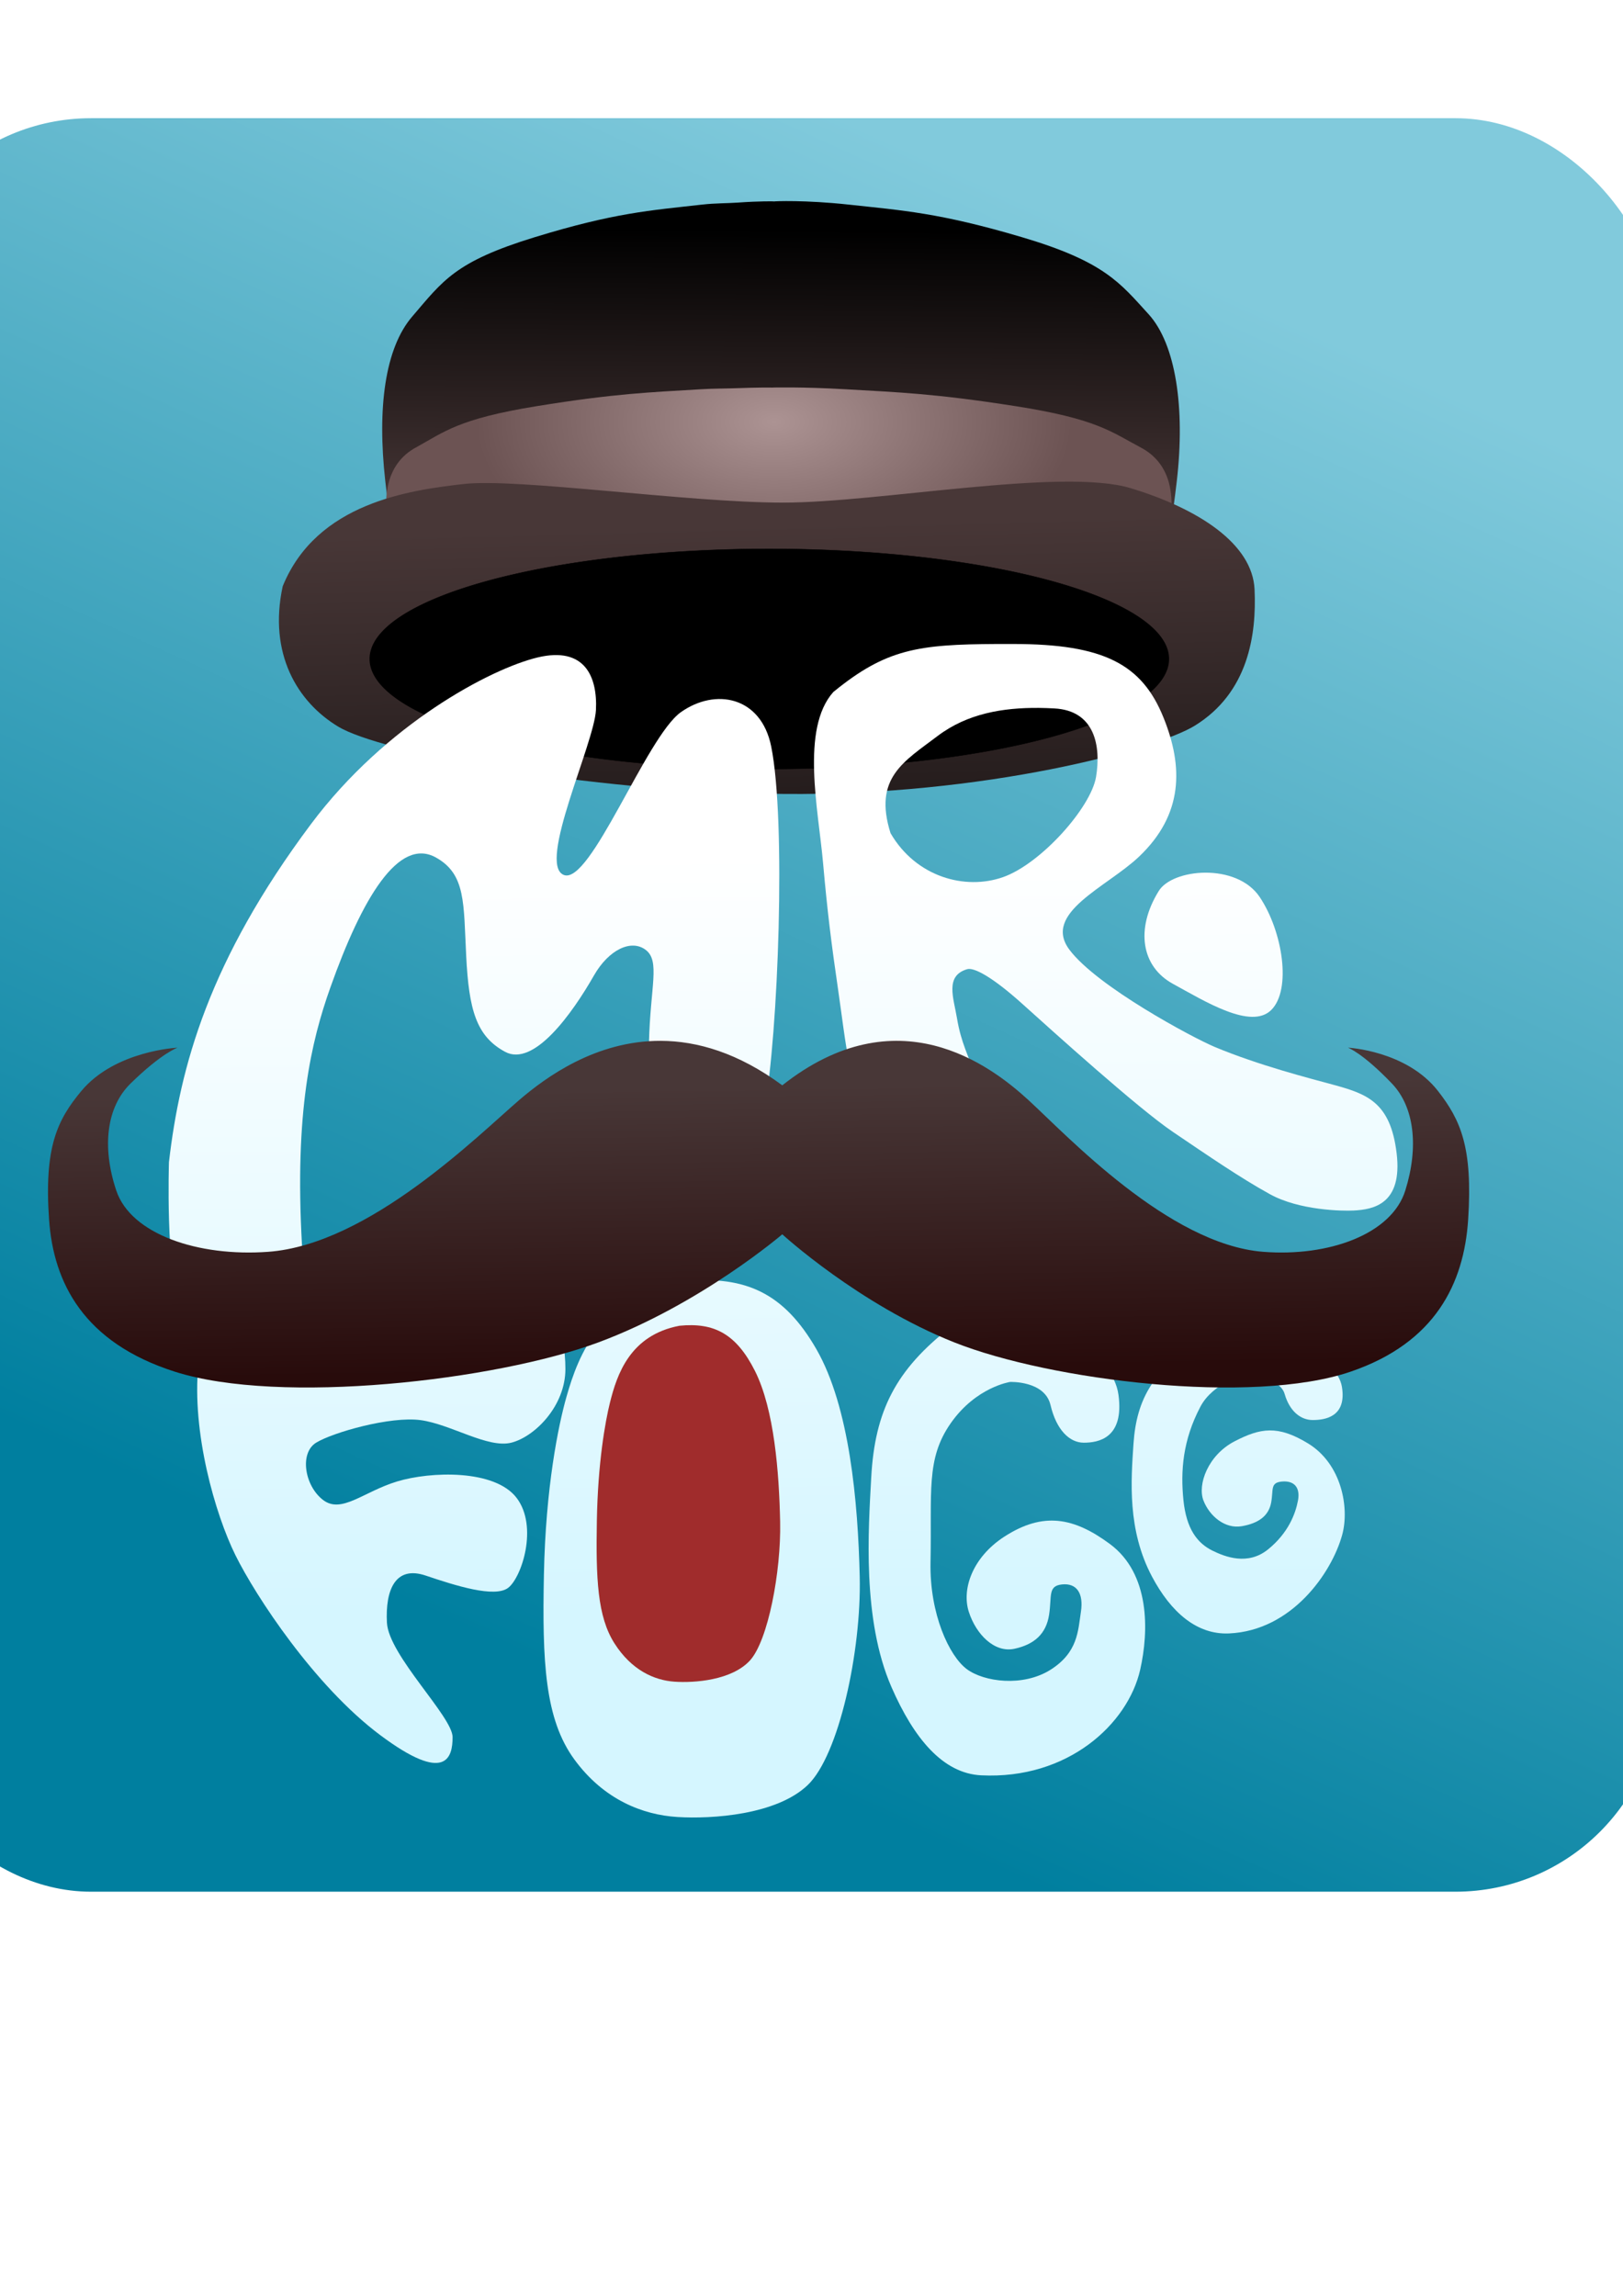 <?xml version="1.0" encoding="UTF-8" standalone="no"?>
<!-- Created with Inkscape (http://www.inkscape.org/) -->

<svg
   xmlns:dc="http://purl.org/dc/elements/1.1/"
   xmlns:cc="http://creativecommons.org/ns#"
   xmlns:rdf="http://www.w3.org/1999/02/22-rdf-syntax-ns#"
   xmlns:svg="http://www.w3.org/2000/svg"
   xmlns="http://www.w3.org/2000/svg"
   xmlns:xlink="http://www.w3.org/1999/xlink"
   xmlns:sodipodi="http://sodipodi.sourceforge.net/DTD/sodipodi-0.dtd"
   xmlns:inkscape="http://www.inkscape.org/namespaces/inkscape"
   width="210mm"
   height="297mm"
   id="svg2"
   version="1.1"
   inkscape:version="0.48.2 r9819"
   sodipodi:docname="mrfogg-logo.svg">
  <defs
     id="defs4">
    <linearGradient
       id="linearGradient4063"
       inkscape:collect="always">
      <stop
         id="stop4065"
         offset="0"
         style="stop-color:#ffffff;stop-opacity:1;" />
      <stop
         id="stop4067"
         offset="1"
         style="stop-color:#d5f6ff;stop-opacity:1" />
    </linearGradient>
    <linearGradient
       id="linearGradient4057"
       inkscape:collect="always">
      <stop
         id="stop4059"
         offset="0"
         style="stop-color:#ffffff;stop-opacity:1;" />
      <stop
         id="stop4061"
         offset="1"
         style="stop-color:#d5f6ff;stop-opacity:1" />
    </linearGradient>
    <linearGradient
       id="linearGradient4051"
       inkscape:collect="always">
      <stop
         id="stop4053"
         offset="0"
         style="stop-color:#ffffff;stop-opacity:1;" />
      <stop
         id="stop4055"
         offset="1"
         style="stop-color:#d5f6ff;stop-opacity:1" />
    </linearGradient>
    <linearGradient
       id="linearGradient4045"
       inkscape:collect="always">
      <stop
         id="stop4047"
         offset="0"
         style="stop-color:#ffffff;stop-opacity:1;" />
      <stop
         id="stop4049"
         offset="1"
         style="stop-color:#d5f6ff;stop-opacity:1" />
    </linearGradient>
    <linearGradient
       id="linearGradient4039"
       inkscape:collect="always">
      <stop
         id="stop4041"
         offset="0"
         style="stop-color:#ffffff;stop-opacity:1;" />
      <stop
         id="stop4043"
         offset="1"
         style="stop-color:#d5f6ff;stop-opacity:1" />
    </linearGradient>
    <linearGradient
       id="linearGradient4033"
       inkscape:collect="always">
      <stop
         id="stop4035"
         offset="0"
         style="stop-color:#ffffff;stop-opacity:1;" />
      <stop
         id="stop4037"
         offset="1"
         style="stop-color:#d5f6ff;stop-opacity:1" />
    </linearGradient>
    <linearGradient
       inkscape:collect="always"
       id="linearGradient4013">
      <stop
         style="stop-color:#ffffff;stop-opacity:1;"
         offset="0"
         id="stop4015" />
      <stop
         style="stop-color:#d5f6ff;stop-opacity:1"
         offset="1"
         id="stop4017" />
    </linearGradient>
    <linearGradient
       inkscape:collect="always"
       id="linearGradient4094">
      <stop
         style="stop-color:#81cadc;stop-opacity:1"
         offset="0"
         id="stop4096" />
      <stop
         style="stop-color:#007f9f;stop-opacity:1"
         offset="1"
         id="stop4098" />
    </linearGradient>
    <linearGradient
       inkscape:collect="always"
       id="linearGradient4036">
      <stop
         style="stop-color:#ac9393;stop-opacity:1"
         offset="0"
         id="stop4038" />
      <stop
         style="stop-color:#6c5353;stop-opacity:1"
         offset="1"
         id="stop4040" />
    </linearGradient>
    <linearGradient
       inkscape:collect="always"
       id="linearGradient3994">
      <stop
         style="stop-color:#000000;stop-opacity:1;"
         offset="0"
         id="stop3996" />
      <stop
         style="stop-color:#483737;stop-opacity:1"
         offset="1"
         id="stop3998" />
    </linearGradient>
    <linearGradient
       inkscape:collect="always"
       id="linearGradient3981">
      <stop
         style="stop-color:#483737;stop-opacity:1"
         offset="0"
         id="stop3983" />
      <stop
         style="stop-color:#241c1c;stop-opacity:1"
         offset="1"
         id="stop3985" />
    </linearGradient>
    <linearGradient
       inkscape:collect="always"
       id="linearGradient3094">
      <stop
         style="stop-color:#483737;stop-opacity:1"
         offset="0"
         id="stop3096" />
      <stop
         style="stop-color:#280b0b;stop-opacity:1"
         offset="1"
         id="stop3098" />
    </linearGradient>
    <linearGradient
       inkscape:collect="always"
       xlink:href="#linearGradient3094"
       id="linearGradient3100"
       x1="405.071"
       y1="523.042"
       x2="407.091"
       y2="661.433"
       gradientUnits="userSpaceOnUse" />
    <linearGradient
       inkscape:collect="always"
       xlink:href="#linearGradient3981"
       id="linearGradient3987"
       x1="405.071"
       y1="255.857"
       x2="408.607"
       y2="391.722"
       gradientUnits="userSpaceOnUse" />
    <linearGradient
       inkscape:collect="always"
       xlink:href="#linearGradient3994"
       id="linearGradient4000"
       x1="392.444"
       y1="112.415"
       x2="391.434"
       y2="252.321"
       gradientUnits="userSpaceOnUse" />
    <linearGradient
       inkscape:collect="always"
       xlink:href="#linearGradient3994-8"
       id="linearGradient4000-6"
       x1="392.444"
       y1="112.415"
       x2="391.434"
       y2="252.321"
       gradientUnits="userSpaceOnUse" />
    <linearGradient
       inkscape:collect="always"
       id="linearGradient3994-8">
      <stop
         style="stop-color:#000000;stop-opacity:1;"
         offset="0"
         id="stop3996-1" />
      <stop
         style="stop-color:#483737;stop-opacity:1"
         offset="1"
         id="stop3998-7" />
    </linearGradient>
    <radialGradient
       inkscape:collect="always"
       xlink:href="#linearGradient4036"
       id="radialGradient4042"
       cx="378.571"
       cy="111.858"
       fx="378.571"
       fy="111.858"
       r="192.056"
       gradientTransform="matrix(-4.0682621e-6,0.426,-0.759,9.8821991e-7,463.434,45.075)"
       gradientUnits="userSpaceOnUse" />
    <linearGradient
       inkscape:collect="always"
       xlink:href="#linearGradient4094"
       id="linearGradient4100"
       x1="584.286"
       y1="135.219"
       x2="274.286"
       y2="818.076"
       gradientUnits="userSpaceOnUse" />
    <linearGradient
       inkscape:collect="always"
       xlink:href="#linearGradient4013"
       id="linearGradient4019"
       x1="337.997"
       y1="410.309"
       x2="339.411"
       y2="780.833"
       gradientUnits="userSpaceOnUse" />
    <linearGradient
       inkscape:collect="always"
       xlink:href="#linearGradient4063"
       id="linearGradient4021"
       x1="337.997"
       y1="410.309"
       x2="339.411"
       y2="780.833"
       gradientUnits="userSpaceOnUse" />
    <linearGradient
       inkscape:collect="always"
       xlink:href="#linearGradient4057"
       id="linearGradient4023"
       x1="337.997"
       y1="410.309"
       x2="339.411"
       y2="780.833"
       gradientUnits="userSpaceOnUse" />
    <linearGradient
       inkscape:collect="always"
       xlink:href="#linearGradient4051"
       id="linearGradient4025"
       x1="337.997"
       y1="410.309"
       x2="339.411"
       y2="780.833"
       gradientUnits="userSpaceOnUse" />
    <linearGradient
       inkscape:collect="always"
       xlink:href="#linearGradient4045"
       id="linearGradient4027"
       x1="337.997"
       y1="410.309"
       x2="339.411"
       y2="780.833"
       gradientUnits="userSpaceOnUse" />
    <linearGradient
       inkscape:collect="always"
       xlink:href="#linearGradient4039"
       id="linearGradient4029"
       x1="337.997"
       y1="410.309"
       x2="339.411"
       y2="780.833"
       gradientUnits="userSpaceOnUse" />
    <linearGradient
       inkscape:collect="always"
       xlink:href="#linearGradient4033"
       id="linearGradient4031"
       x1="337.997"
       y1="410.309"
       x2="339.411"
       y2="780.833"
       gradientUnits="userSpaceOnUse" />
    <filter
       id="filter5245"
       inkscape:label="Drop shadow"
       width="1.5"
       height="1.5"
       x="-.25"
       y="-.25">
      <feGaussianBlur
         id="feGaussianBlur5247"
         in="SourceAlpha"
         stdDeviation="0.1"
         result="blur" />
      <feColorMatrix
         id="feColorMatrix5249"
         result="bluralpha"
         type="matrix"
         values="1 0 0 0 0 0 1 0 0 0 0 0 1 0 0 0 0 0 0.3 0 " />
      <feOffset
         id="feOffset5251"
         in="bluralpha"
         dx="0"
         dy="8"
         result="offsetBlur" />
      <feMerge
         id="feMerge5253">
        <feMergeNode
           id="feMergeNode5255"
           in="offsetBlur" />
        <feMergeNode
           id="feMergeNode5257"
           in="SourceGraphic" />
      </feMerge>
    </filter>
    <filter
       id="filter5259"
       inkscape:label="Drop shadow"
       width="1.5"
       height="1.5"
       x="-.25"
       y="-.25">
      <feGaussianBlur
         id="feGaussianBlur5261"
         in="SourceAlpha"
         stdDeviation="0.1"
         result="blur" />
      <feColorMatrix
         id="feColorMatrix5263"
         result="bluralpha"
         type="matrix"
         values="1 0 0 0 0 0 1 0 0 0 0 0 1 0 0 0 0 0 0.3 0 " />
      <feOffset
         id="feOffset5265"
         in="bluralpha"
         dx="0"
         dy="8"
         result="offsetBlur" />
      <feMerge
         id="feMerge5267">
        <feMergeNode
           id="feMergeNode5269"
           in="offsetBlur" />
        <feMergeNode
           id="feMergeNode5271"
           in="SourceGraphic" />
      </feMerge>
    </filter>
    <filter
       id="filter5273"
       inkscape:label="Drop shadow"
       width="1.5"
       height="1.5"
       x="-.25"
       y="-.25">
      <feGaussianBlur
         id="feGaussianBlur5275"
         in="SourceAlpha"
         stdDeviation="0.1"
         result="blur" />
      <feColorMatrix
         id="feColorMatrix5277"
         result="bluralpha"
         type="matrix"
         values="1 0 0 0 0 0 1 0 0 0 0 0 1 0 0 0 0 0 0.3 0 " />
      <feOffset
         id="feOffset5279"
         in="bluralpha"
         dx="0"
         dy="8"
         result="offsetBlur" />
      <feMerge
         id="feMerge5281">
        <feMergeNode
           id="feMergeNode5283"
           in="offsetBlur" />
        <feMergeNode
           id="feMergeNode5285"
           in="SourceGraphic" />
      </feMerge>
    </filter>
    <filter
       id="filter5287"
       inkscape:label="Drop shadow"
       width="1.5"
       height="1.5"
       x="-.25"
       y="-.25">
      <feGaussianBlur
         id="feGaussianBlur5289"
         in="SourceAlpha"
         stdDeviation="0.1"
         result="blur" />
      <feColorMatrix
         id="feColorMatrix5291"
         result="bluralpha"
         type="matrix"
         values="1 0 0 0 0 0 1 0 0 0 0 0 1 0 0 0 0 0 0.3 0 " />
      <feOffset
         id="feOffset5293"
         in="bluralpha"
         dx="0"
         dy="8"
         result="offsetBlur" />
      <feMerge
         id="feMerge5295">
        <feMergeNode
           id="feMergeNode5297"
           in="offsetBlur" />
        <feMergeNode
           id="feMergeNode5299"
           in="SourceGraphic" />
      </feMerge>
    </filter>
    <filter
       id="filter5301"
       inkscape:label="Drop shadow"
       width="1.5"
       height="1.5"
       x="-.25"
       y="-.25">
      <feGaussianBlur
         id="feGaussianBlur5303"
         in="SourceAlpha"
         stdDeviation="0.1"
         result="blur" />
      <feColorMatrix
         id="feColorMatrix5305"
         result="bluralpha"
         type="matrix"
         values="1 0 0 0 0 0 1 0 0 0 0 0 1 0 0 0 0 0 0.3 0 " />
      <feOffset
         id="feOffset5307"
         in="bluralpha"
         dx="0"
         dy="8"
         result="offsetBlur" />
      <feMerge
         id="feMerge5309">
        <feMergeNode
           id="feMergeNode5311"
           in="offsetBlur" />
        <feMergeNode
           id="feMergeNode5313"
           in="SourceGraphic" />
      </feMerge>
    </filter>
    <filter
       id="filter5315"
       inkscape:label="Drop shadow"
       width="1.5"
       height="1.5"
       x="-.25"
       y="-.25">
      <feGaussianBlur
         id="feGaussianBlur5317"
         in="SourceAlpha"
         stdDeviation="0.1"
         result="blur" />
      <feColorMatrix
         id="feColorMatrix5319"
         result="bluralpha"
         type="matrix"
         values="1 0 0 0 0 0 1 0 0 0 0 0 1 0 0 0 0 0 0.3 0 " />
      <feOffset
         id="feOffset5321"
         in="bluralpha"
         dx="0"
         dy="8"
         result="offsetBlur" />
      <feMerge
         id="feMerge5323">
        <feMergeNode
           id="feMergeNode5325"
           in="offsetBlur" />
        <feMergeNode
           id="feMergeNode5327"
           in="SourceGraphic" />
      </feMerge>
    </filter>
    <filter
       id="filter5329"
       inkscape:label="Drop shadow"
       width="1.5"
       height="1.5"
       x="-.25"
       y="-.25">
      <feGaussianBlur
         id="feGaussianBlur5331"
         in="SourceAlpha"
         stdDeviation="0.1"
         result="blur" />
      <feColorMatrix
         id="feColorMatrix5333"
         result="bluralpha"
         type="matrix"
         values="1 0 0 0 0 0 1 0 0 0 0 0 1 0 0 0 0 0 0.3 0 " />
      <feOffset
         id="feOffset5335"
         in="bluralpha"
         dx="0"
         dy="8"
         result="offsetBlur" />
      <feMerge
         id="feMerge5337">
        <feMergeNode
           id="feMergeNode5339"
           in="offsetBlur" />
        <feMergeNode
           id="feMergeNode5341"
           in="SourceGraphic" />
      </feMerge>
    </filter>
    <filter
       id="filter5343"
       inkscape:label="Drop shadow"
       width="1.5"
       height="1.5"
       x="-.25"
       y="-.25">
      <feGaussianBlur
         id="feGaussianBlur5345"
         in="SourceAlpha"
         stdDeviation="0.1"
         result="blur" />
      <feColorMatrix
         id="feColorMatrix5347"
         result="bluralpha"
         type="matrix"
         values="1 0 0 0 0 0 1 0 0 0 0 0 1 0 0 0 0 0 0.3 0 " />
      <feOffset
         id="feOffset5349"
         in="bluralpha"
         dx="0"
         dy="8"
         result="offsetBlur" />
      <feMerge
         id="feMerge5351">
        <feMergeNode
           id="feMergeNode5353"
           in="offsetBlur" />
        <feMergeNode
           id="feMergeNode5355"
           in="SourceGraphic" />
      </feMerge>
    </filter>
  </defs>
  <sodipodi:namedview
     id="base"
     pagecolor="#ffffff"
     bordercolor="#666666"
     borderopacity="1.0"
     inkscape:pageopacity="0.0"
     inkscape:pageshadow="2"
     inkscape:zoom="0.70710678"
     inkscape:cx="247.11273"
     inkscape:cy="628.20452"
     inkscape:document-units="px"
     inkscape:current-layer="layer5"
     showgrid="false"
     showguides="true"
     inkscape:guide-bbox="true"
     inkscape:window-width="1676"
     inkscape:window-height="1006"
     inkscape:window-x="4"
     inkscape:window-y="0"
     inkscape:window-maximized="1" />
  <g
     inkscape:groupmode="layer"
     id="layer6"
     inkscape:label="bg"
     sodipodi:insensitive="true">
    <rect
       style="fill:url(#linearGradient4100);fill-opacity:1;stroke:none"
       id="rect4092"
       width="867.143"
       height="867.143"
       x="-55.429"
       y="57.791"
       rx="100"
       ry="100" />
  </g>
  <g
     inkscape:groupmode="layer"
     id="layer4"
     inkscape:label="hat">
    <path
       style="fill:url(#linearGradient4000);fill-opacity:1;stroke:none"
       d="m 360.688,99.062 c -5.013,0.356 -10.897,0.25 -17.25,0.969 -25.568,2.894 -42.764,3.947 -81.812,15.906 -39.13,11.984 -44.941,21.229 -60.094,38.906 -13.25,15.459 -17.113,44.671 -13.125,80.312 4.041,36.113 10.094,64.125 10.094,64.125 l 180.062,-11.094 186.5,11.094 c 0,0 6.253,-28.012 10.438,-64.125 4.13,-35.642 -0.464,-66.928 -13.846,-81.575 -13.971,-15.291 -21.477,-25.659 -61.997,-37.644 -40.437,-11.96 -58.242,-13.012 -84.719,-15.906 -21.053,-2.301 -36.734,-1.666 -36.366,-1.518 0.244,-0.102 -6.828,-0.236 -17.884,0.549 z"
       id="path3989"
       inkscape:connector-curvature="0"
       sodipodi:nodetypes="ssssscccsssscs" />
    <path
       style="fill:url(#radialGradient4042);fill-opacity:1;stroke:none"
       d="m 359.92,189.812 c -4.932,0.185 -10.721,0.13 -16.972,0.504 -25.156,1.505 -42.075,2.053 -80.494,8.273 -38.499,6.233 -45.211,12.618 -59.125,20.236 -13.914,7.618 -16.837,23.235 -12.913,41.773 3.975,18.783 9.931,33.353 9.931,33.353 l 177.161,-5.77 183.495,5.77 c 0,0 6.152,-14.57 10.269,-33.353 4.063,-18.538 1.034,-34.154 -13.375,-41.773 -14.409,-7.618 -21.379,-14.003 -61.247,-20.236 -39.785,-6.221 -57.303,-6.768 -83.354,-8.273 -20.714,-1.197 -36.142,-0.866 -35.78,-0.789 0.24,-0.053 -6.718,-0.123 -17.596,0.286 z"
       id="path3989-0"
       inkscape:connector-curvature="0"
       sodipodi:nodetypes="ssssscccsssscs" />
    <path
       style="fill:url(#linearGradient3987);fill-opacity:1;stroke:none;display:inline"
       d="m 138.244,286.667 c 16.668,-40.911 62.124,-46.972 88.388,-50.003 26.264,-3.03 109.635,9.091 156.338,9.091 46.703,0 136.606,-17.173 169.941,-7.071 33.335,10.102 59.599,27.274 60.609,49.497 1.01,22.223 -3.03,50.508 -29.294,66.67 -18.472,11.367 -102.497,34.345 -201.256,33.335 -98.759,-1.01 -197.249,-20.708 -217.452,-32.83 -20.203,-12.122 -34.345,-35.86 -27.274,-68.69 z"
       id="path3878-9"
       inkscape:connector-curvature="0"
       sodipodi:nodetypes="csssssssc" />
  </g>
  <g
     inkscape:label="Capa 1"
     inkscape:groupmode="layer"
     id="layer1"
     style="display:inline" />
  <g
     inkscape:groupmode="layer"
     id="layer2"
     inkscape:label="Capa"
     style="opacity:1;display:inline">
    <path
       sodipodi:type="arc"
       style="fill:#000000;fill-rule:evenodd;stroke:#000000;stroke-width:1px;stroke-linecap:butt;stroke-linejoin:miter;stroke-opacity:1;fill-opacity:1"
       id="path2986"
       sodipodi:cx="205.71428"
       sodipodi:cy="320.93362"
       sodipodi:rx="295.71429"
       sodipodi:ry="295.71429"
       d="m 501.429,320.934 a 295.714,295.714 0 1 1 -591.429,0 295.714,295.714 0 1 1 591.429,0 z"
       transform="matrix(0.66,0,0,-0.182,240.447,380.594)" />
  </g>
  <g
     style="opacity:0.269;display:none"
     inkscape:label="guia"
     id="g2988"
     inkscape:groupmode="layer">
    <path
       transform="matrix(1,0,0,-1,167.143,904.724)"
       d="m 501.429,320.934 a 295.714,295.714 0 1 1 -591.429,0 295.714,295.714 0 1 1 591.429,0 z"
       sodipodi:ry="295.71429"
       sodipodi:rx="295.71429"
       sodipodi:cy="320.93362"
       sodipodi:cx="205.71428"
       id="path2990"
       style="fill:#ff0000;fill-rule:evenodd;stroke:#000000;stroke-width:1px;stroke-linecap:butt;stroke-linejoin:miter;stroke-opacity:1"
       sodipodi:type="arc" />
  </g>
  <g
     inkscape:groupmode="layer"
     id="layer5"
     inkscape:label="text"
     style="display:inline">
    <path
       style="fill:url(#linearGradient4023);stroke:none;fill-opacity:1;filter:url(#filter5301)"
       d="m 82.616,560.288 c 5.412,-46.762 19.509,-98.536 69.421,-165.298 36.618,-48.98 88.042,-76.124 110.974,-81.562 22.932,-5.437 29.219,9.4 28.424,25.712 -0.795,16.312 -28.763,75.272 -15.775,80.637 12.988,5.365 40.439,-67.587 57.289,-79.549 16.85,-11.962 39.216,-7.775 44.181,16.7 7.352,36.239 3.47,141.098 -3.352,177.736 -2.588,13.9 -14.579,32.15 -30.647,26.712 -16.068,-5.437 -26.41,-32.625 -25.752,-59.812 0.658,-27.187 5.507,-39.65 -1.561,-45.087 -7.068,-5.437 -18.109,-0.2 -25.35,12.462 -10.645,18.616 -29.384,44.937 -43.48,37.325 -14.096,-7.612 -17.664,-20.55 -18.993,-46.65 -1.328,-26.1 -0.143,-40.112 -14.752,-48.312 -18.31,-10.277 -36.198,19.899 -51.707,63.574 -9.412,26.507 -17.515,60.799 -13.864,125.762 0.682,12.135 10.67,42.287 -10.261,47.724 -20.932,5.437 -38.836,1.55 -49.5,-20.5 -6.943,-14.355 -5.293,-67.574 -5.293,-67.574 z"
       id="path3194"
       inkscape:connector-curvature="0"
       sodipodi:nodetypes="cssszssssssssssssssc" />
    <path
       style="fill:url(#linearGradient4021);stroke:none;fill-opacity:1;filter:url(#filter5315)"
       d="m 487.469,306.875 c -38.525,0.192 -54.188,2.406 -79.969,23.5 -16,18 -7.313,57.485 -5,83.5 2.13,23.952 4,39 7.5,63 3.5,24 5.5,48.5 15.5,63.5 10,15 13,19.5 32.5,25 19.5,5.5 28,-11 28,-17 0,-6 -4.5,-17.5 -8.5,-29 -4,-11.5 -7.5,-17.5 -9.5,-29.5 -1.66,-9.961 -6,-20.798 5,-24 3.22,-0.937 12,3.5 27,17 15,13.5 56.5,51 73.5,62.5 17,11.5 33,22.5 47.5,30.5 14.5,8 35.599,8.284 41,8 9.5,-0.5 24,-3 21,-28 -3,-25 -14.5,-29 -31,-33.5 -11.466,-3.127 -36.5,-9.5 -58,-18.5 -10.528,-4.407 -57.5,-29.5 -71,-47.5 -13.5,-18 18.353,-30.647 34,-45.5 21.809,-20.703 21.666,-44.066 12,-68 -10.5,-26 -29,-36 -73.5,-36 -2.781,0 -5.463,-0.013 -8.031,0 z M 508,338.125 c 2.503,0.019 5,0.125 7.5,0.25 20,1 23,18.5 20.5,33.5 -2.5,15 -27,42.5 -45.5,49 -18.5,6.5 -42.5,0 -55,-21.5 -8.5,-27 6.5,-35 23,-47.5 14.567,-11.036 31.979,-13.886 49.5,-13.75 z"
       id="path3964"
       inkscape:connector-curvature="0" />
    <path
       style="fill:url(#linearGradient4025);stroke:none;fill-opacity:1;filter:url(#filter5245)"
       d="m 97,659.362 c -3.294,33 8.234,73 18.115,93 9.881,20 38.7,64 70.812,88 32.112,24 35.406,11 35.406,1 0,-10 -31.289,-40 -32.112,-56 -0.823,-16 4.117,-28 18.938,-23 14.821,5 33.759,11 40.346,6 6.587,-5 14.821,-30 4.117,-44 -10.704,-14 -41.993,-13 -58.461,-8 -16.468,5 -27.172,16 -36.229,9 -9.057,-7 -11.528,-23 -3.294,-28 8.234,-5 36.229,-13 51.05,-11 14.821,2 32.936,14 44.463,11 11.528,-3 26.349,-18 26.349,-36 0,-18 -6.587,-42 -27.995,-49 -21.408,-7 -65.872,-13 -105.394,10 -39.523,23 -32.936,12 -46.11,37 z"
       id="path3969"
       inkscape:connector-curvature="0" />
    <path
       style="fill:url(#linearGradient4027);stroke:none;fill-opacity:1;filter:url(#filter5287)"
       d="m 335.574,618.354 c -41.58,6.906 -52.612,35.732 -58.552,56.612 -3.985,14.007 -10.183,44.261 -11.031,86.899 -0.849,42.637 0.424,70.598 14.85,90.357 14.426,19.759 33.519,27.155 50.49,28.195 16.971,1.04 48.369,-1.04 63.643,-15.599 15.274,-14.559 26.306,-65.516 25.457,-101.913 -0.849,-36.398 -4.927,-82.971 -21.214,-111.273 -15.826,-27.499 -34.653,-35.803 -63.643,-33.278 z"
       id="path3971"
       inkscape:connector-curvature="0"
       sodipodi:nodetypes="csssssssc" />
    <path
       style="fill:#a02c2c;stroke:none"
       d="m 332.266,648.222 c -24.131,4.586 -30.533,23.728 -33.98,37.594 -2.313,9.302 -5.91,29.393 -6.402,57.707 -0.492,28.314 0.246,46.882 8.618,60.003 8.372,13.121 19.452,18.033 29.302,18.723 9.849,0.691 28.07,-0.691 36.935,-10.359 8.864,-9.668 15.266,-43.507 14.774,-67.678 -0.492,-24.171 -2.859,-55.098 -12.312,-73.893 -9.184,-18.262 -20.11,-23.776 -36.935,-22.099 z"
       id="path3971-4"
       inkscape:connector-curvature="0"
       sodipodi:nodetypes="csssssssc" />
    <path
       style="fill:url(#linearGradient4029);stroke:none;fill-opacity:1;filter:url(#filter5273)"
       d="m 464.954,640.826 c -26.87,20.86 -37.123,41.012 -38.891,73.539 -1.382,25.428 -4.528,69.487 9.899,102.53 10.96,25.102 25.142,42.199 43.841,43.134 42.426,2.121 71.771,-25.102 77.782,-51.619 4.292,-18.936 4.853,-46.975 -14.849,-61.518 -17.519,-12.931 -32.527,-15.91 -51.619,-3.536 -15.473,10.029 -20.937,25.569 -17.324,36.77 3.536,10.96 12.496,20.127 22.274,18.031 9.899,-2.121 15.556,-7.425 16.971,-16.617 1.414,-9.192 -0.707,-14.142 6.364,-14.849 7.071,-0.707 10.607,4.243 9.192,13.435 -1.414,9.192 -1.414,19.799 -14.849,28.284 -13.435,8.485 -32.527,6.01 -41.012,-0.354 -8.485,-6.364 -18.203,-26.836 -17.678,-52.326 0.707,-34.295 -2.36,-50.369 9.899,-67.882 12.374,-17.678 28.991,-20.153 28.991,-20.153 0,0 16.971,-0.707 19.799,11.314 2.828,12.021 9.192,18.385 16.263,18.385 7.071,0 19.799,-2.121 16.971,-23.335 -2.828,-21.213 -34.648,-35.355 -47.376,-38.891 -12.728,-3.536 -29.698,0.707 -34.648,5.657 z"
       id="path3991"
       inkscape:connector-curvature="0"
       sodipodi:nodetypes="cssssssssssssssscssssc" />
    <path
       style="fill:url(#linearGradient4031);stroke:none;fill-opacity:1;filter:url(#filter5259)"
       d="m 587.09,647.066 c -22.655,14.472 -31.3,28.453 -32.79,51.018 -1.165,17.641 -3.11,41.843 9.054,64.768 9.241,17.415 21.908,28.497 37.671,27.803 30.822,-1.357 50.271,-29.758 55.338,-48.154 3.619,-13.137 -0.151,-34.711 -16.763,-44.8 -14.771,-8.971 -23.182,-7.502 -35.744,-1.039 -13.147,6.765 -18.36,21.274 -15.314,29.045 2.981,7.604 10.536,13.963 18.78,12.509 8.347,-1.472 13.116,-5.151 14.309,-11.528 1.192,-6.377 -0.596,-9.811 5.366,-10.302 5.962,-0.491 8.943,2.943 7.75,9.321 -1.192,6.377 -4.728,15.857 -14.641,23.865 -9.931,8.022 -21.071,3.608 -27.165,0.607 -7.542,-3.714 -12.774,-10.747 -14.198,-24.634 -1.464,-14.278 -0.369,-29.39 8.347,-45.857 6.098,-11.52 21.944,-15.981 21.944,-15.981 0,0 16.809,1.509 19.193,9.849 2.385,8.34 7.75,12.755 13.712,12.755 5.962,0 16.693,-1.472 14.309,-16.189 -2.385,-14.717 -29.213,-24.528 -39.945,-26.981 -10.731,-2.453 -25.04,0.491 -29.213,3.925 z"
       id="path3991-9"
       inkscape:connector-curvature="0"
       sodipodi:nodetypes="cssssssssssssssscssssc" />
    <path
       style="fill:url(#linearGradient4019);stroke:none;fill-opacity:1;filter:url(#filter5329)"
       d="m 566.569,427.81 c -11.314,18.385 -8.485,36.77 7.071,45.255 15.556,8.485 38.184,22.627 48.083,12.728 9.899,-9.899 5.657,-38.184 -5.657,-55.154 -11.314,-16.971 -42.957,-13.965 -49.497,-2.828 z"
       id="path4011"
       inkscape:connector-curvature="0"
       sodipodi:nodetypes="csssc" />
  </g>
  <g
     inkscape:groupmode="layer"
     id="layer3"
     inkscape:label="moustache"
     style="display:inline">
    <path
       style="fill:url(#linearGradient3100);fill-opacity:1;stroke:none;filter:url(#filter5343)"
       d="m 323.094,500.906 c -31.757,-0.111 -56.281,17.893 -69.094,28.875 -20,17.143 -73.406,70.659 -122.844,74.281 -34.224,2.507 -67.17,-8.571 -74.312,-30 -7.143,-21.429 -4.674,-40.859 6.969,-52.25 15.383,-15.051 23.031,-17.562 23.031,-17.562 0,0 -30.646,1.408 -47.125,21.25 C 28.03,539.574 21.504,552.85 24,588.375 c 2.181,31.031 17.077,60.107 61.438,74.281 51.597,16.486 157.125,4.29 207.125,-14.281 50,-18.571 90,-52.875 90,-52.875 0,0 37.418,34.304 84.188,52.875 46.77,18.571 145.518,30.768 193.781,14.281 41.494,-14.174 55.398,-43.251 57.438,-74.281 2.335,-35.525 -3.754,-48.801 -14.688,-62.875 -15.415,-19.842 -44.094,-21.25 -44.094,-21.25 0,0 7.143,2.512 21.531,17.562 10.89,11.391 13.213,30.821 6.531,52.25 -6.681,21.429 -37.487,32.507 -69.5,30 -46.244,-3.622 -96.198,-57.138 -114.906,-74.281 -18.708,-17.143 -64.158,-51.411 -120.281,-7.125 -21.562,-15.915 -41.654,-21.687 -59.469,-21.75 z"
       id="path2995"
       inkscape:connector-curvature="0" />
  </g>
</svg>
